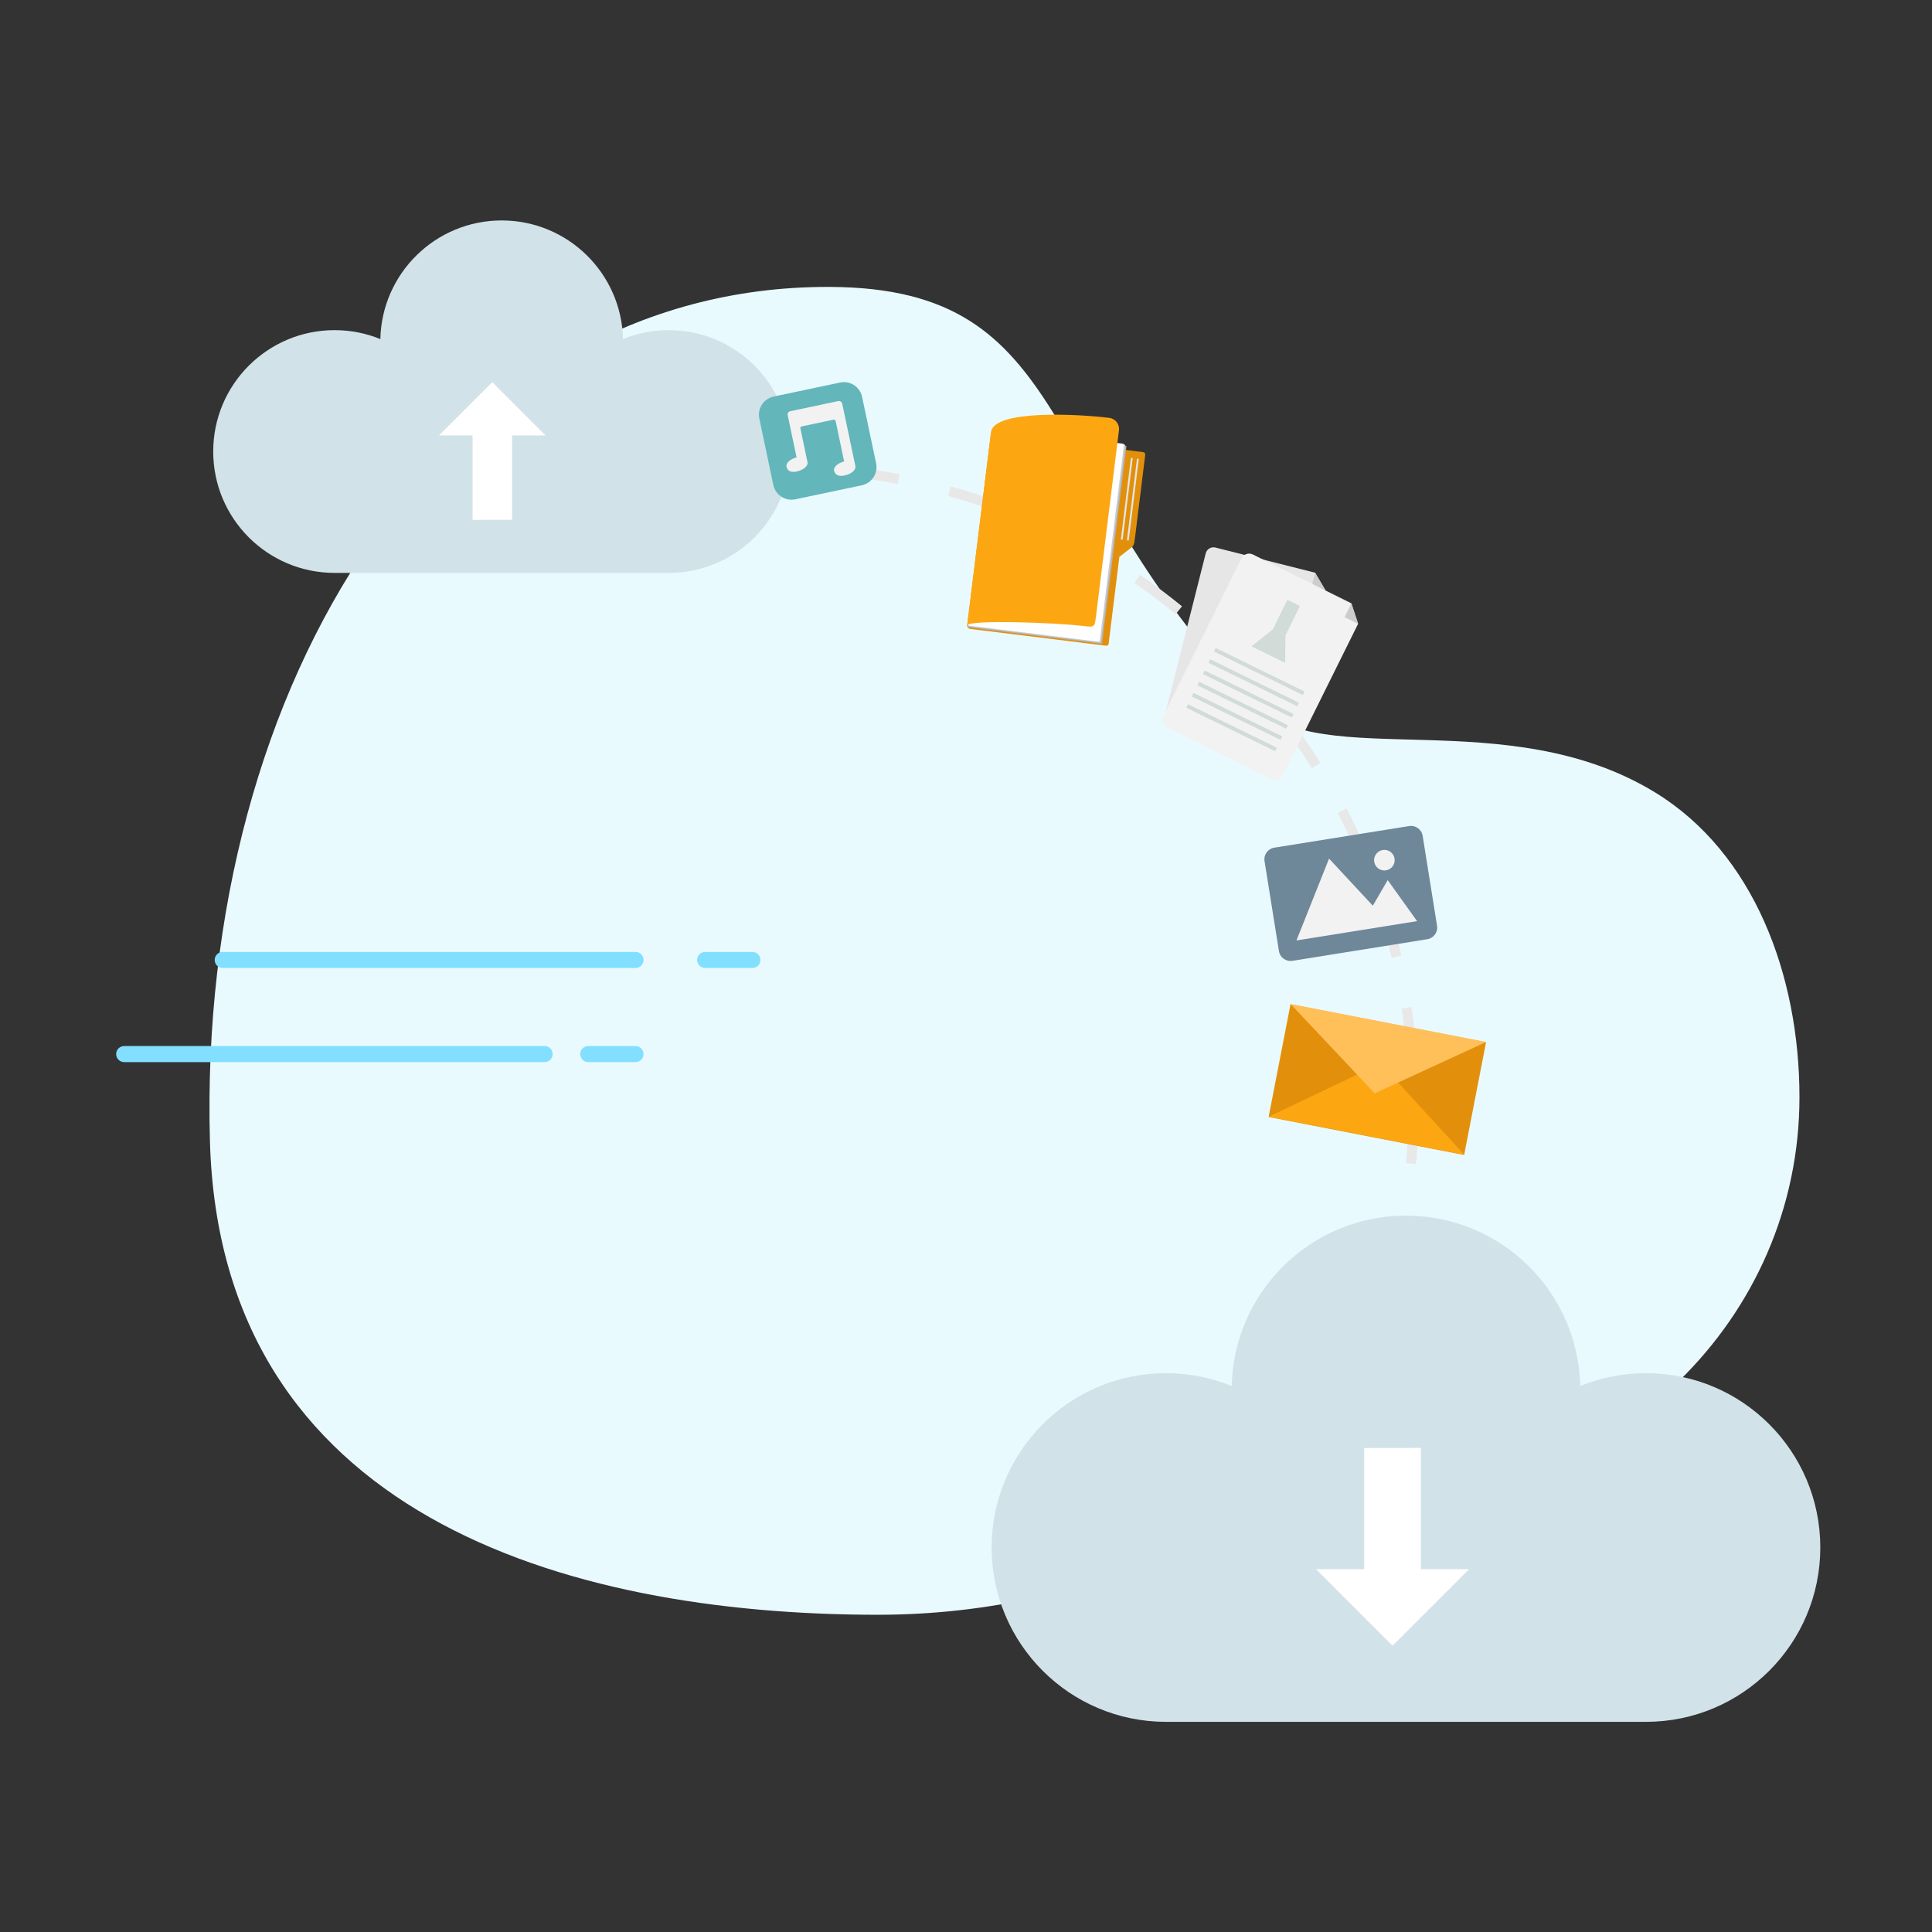 <svg xmlns="http://www.w3.org/2000/svg" enable-background="new 0 0 1080 1080" viewBox="0 0 1080 1080" id="cloud-backup"><rect x="0" y="0" width="1080" height="1080" fill="#333333" stroke="none"/><rect width="1080" height="1080" fill="none"></rect><path fill="#e9faff" d="M701.48,393.82c-123.85-127.22-99.5-232.86-237.56-233.43c-215.7-0.9-353.56,222.01-346.57,477.33
		c5.7,208.16,197.64,264.94,373.42,264.94c61.99,0,120.61-13.9,172.68-38.64c34.04-16.17,71.37-24.92,109.32-25.09
		c0.74,0,1.48-0.01,2.22-0.02c128.51-1.73,230.92-101.8,230.92-225.59c0-67.97-25.38-136.45-80.59-170.28
		C842.48,392.29,738.49,431.84,701.48,393.82z"></path><path fill="#e8e8e8" d="M791.52,650.7l-5.56-0.52c0.9-9.58,1.42-19.28,1.54-28.84l5.58,0.07C792.96,631.12,792.43,640.97,791.52,650.7
		z M792.25,592.09l-5.57,0.38c-0.05-0.74-0.1-1.48-0.16-2.22c-0.67-8.82-1.68-17.73-3.02-26.48l5.52-0.84
		c1.35,8.88,2.39,17.93,3.06,26.9C792.15,590.58,792.2,591.34,792.25,592.09z M777.98,535.44c-2.22-9.33-4.86-18.67-7.84-27.78
		l5.31-1.74c3.03,9.25,5.7,18.75,7.96,28.22L777.98,535.44z M760.06,480.62c-3.71-8.83-7.84-17.62-12.27-26.13l4.95-2.58
		c4.5,8.64,8.69,17.58,12.47,26.55L760.06,480.62z M733.42,429.44c-5.11-8.12-10.61-16.13-16.35-23.8l4.47-3.35
		c5.83,7.79,11.42,15.92,16.61,24.17L733.42,429.44z M698.84,383.25c-6.36-7.19-13.08-14.2-19.99-20.84l3.87-4.03
		c7.02,6.74,13.85,13.86,20.3,21.17L698.84,383.25z M657.23,343.26c-7.44-6.06-15.21-11.89-23.11-17.32l3.16-4.6
		c8.02,5.51,15.92,11.43,23.47,17.59L657.23,343.26z M609.67,310.58c-8.32-4.76-16.94-9.24-25.63-13.3l2.37-5.06
		c8.82,4.13,17.58,8.68,26.04,13.52L609.67,310.58z M557.41,286.13c-8.98-3.33-18.22-6.33-27.45-8.92l1.51-5.38
		c9.38,2.63,18.77,5.68,27.89,9.06L557.41,286.13z M501.86,270.57c-9.39-1.82-18.99-3.28-28.54-4.34l0.62-5.55
		c9.7,1.08,19.45,2.56,28.99,4.41L501.86,270.57z"></path><path fill="#d1e3e8" d="M883.47,962.52h36.64c53.82,0,97.45-43.63,97.45-97.45s-43.63-97.45-97.45-97.45c-13,0-25.41,2.55-36.74,7.17
			c-1.17-52.8-44.33-95.25-97.42-95.25c-53.08,0-96.25,42.45-97.42,95.25c-11.34-4.62-23.74-7.17-36.74-7.17
			c-53.82,0-97.45,43.63-97.45,97.45s43.63,97.45,97.45,97.45h36.63"></path><polyline fill="#fff" points="794.28 809.4 794.28 877.19 821.22 877.19 778.43 919.97 735.66 877.19 762.59 877.19 762.59 809.45"></polyline><path fill="#d1e3e8" d="M348.33,320.25h25.51c37.47,0,67.85-30.38,67.85-67.85s-30.38-67.85-67.85-67.85
			c-9.05,0-17.69,1.78-25.58,4.99c-0.81-36.76-30.86-66.31-67.82-66.31s-67.01,29.56-67.82,66.31c-7.89-3.21-16.53-4.99-25.58-4.99
			c-37.47,0-67.85,30.38-67.85,67.85s30.38,67.85,67.85,67.85h25.51"></path><polyline fill="#fff" points="264.17 290.62 264.17 243.41 245.41 243.41 275.2 213.63 304.98 243.41 286.23 243.41 286.23 290.57"></polyline><path fill="#e6e6e6" d="M679.42,306.08c-2.38-0.6-4.81,0.85-5.41,3.23l-22.53,89.23c-0.6,2.38,0.85,4.81,3.23,5.41l59.11,14.92
				c2.38,0.6,4.81-0.85,5.41-3.23l21.64-85.72l-5.67-9.76L679.42,306.08z"></path><polygon fill="#ccc" points="740.95 329.93 735.17 320.25 733.22 327.98"></polygon><path fill="#f2f2f2" d="M700.38,309.97c-2.35-1.17-5.21-0.2-6.37,2.15l-43.7,88.09c-1.17,2.35-0.2,5.21,2.15,6.37l58.36,28.95
					c2.35,1.17,5.21,0.2,6.37-2.15l41.98-84.63l-3.72-11.47L700.38,309.97z"></path><polygon fill="#ccc" points="759.26 348.79 755.41 337.37 751.62 345.01"></polygon><polygon fill="#d1dbd8" points="718.56 355.26 726.64 338.75 719.62 335.31 711.53 351.82 699.55 361.3 718.42 370.53"></polygon><rect width="2.17" height="55.28" x="702.84" y="347.77" fill="#d1dbd8" transform="rotate(-63.917 703.893 375.395)"></rect><rect width="2.17" height="55.28" x="699.76" y="354.08" fill="#d1dbd8" transform="rotate(-63.917 700.812 381.699)"></rect><rect width="2.17" height="55.28" x="696.68" y="360.36" fill="#d1dbd8" transform="rotate(-63.917 697.73 387.984)"></rect><rect width="2.17" height="55.28" x="693.6" y="366.66" fill="#d1dbd8" transform="rotate(-63.917 694.648 394.277)"></rect><rect width="2.17" height="55.28" x="690.45" y="372.9" fill="#d1dbd8" transform="rotate(-63.917 691.5 400.525)"></rect><rect width="2.17" height="55.28" x="687.37" y="379.2" fill="#d1dbd8" transform="rotate(-63.917 688.417 406.82)"></rect><g><path fill="#e2900c" d="M540.68,349.43c-0.13,1.06,0.62,2.02,1.68,2.15l75.65,9.34c1.97,0.24,1.74-1.2,1.91-2.59
			c0.17-1.39,5.81-47.03,5.81-47.03s5.45-4.25,6.95-5.42s1.46-2.66,2.55-11.49c1.09-8.82,4.67-37.78,4.91-39.79
			c0.25-2.01-1.03-1.86-3.2-2.12c-2.17-0.27-18.11-2.23-18.11-2.23l-64.91-8.01L540.68,349.43z"></path><path fill="#b3b3b3" d="M541.09,350.26l13.56-109.82c0.03-0.24,0.25-0.41,0.49-0.38l74.14,9.15c0.24,0.03,0.41,0.25,0.38,0.49
			L616.1,359.51c-0.03,0.24-0.25,0.41-0.49,0.38l-74.14-9.15C541.23,350.72,541.06,350.49,541.09,350.26z"></path><path fill="#ccc" d="M541.15,349.74l13.56-109.88c0.03-0.24,0.25-0.41,0.49-0.38l73.44,9.07c0.24,0.03,0.41,0.25,0.38,0.49
			L615.46,358.9c-0.03,0.24-0.25,0.41-0.49,0.38l-73.44-9.07C541.29,350.19,541.12,349.97,541.15,349.74z"></path><path fill="#fff" d="M541.22,349.19l13.53-109.63c0.03-0.28,0.29-0.48,0.57-0.45l72.53,8.95c0.28,0.03,0.48,0.29,0.45,0.57
			l-13.53,109.63c-0.03,0.28-0.29,0.48-0.57,0.45l-72.53-8.95C541.39,349.73,541.19,349.48,541.22,349.19z"></path><path fill="#fca712" d="M625.5,240.56l-12.82,103.87c-0.74,6.04-0.78,6.28-6.94,5.52c-15.39-1.9-64.66-3.67-65.08-0.31
			c0,0,11.46-92.82,13.35-108.14c1.55-12.57,48.59-10.1,66.08-7.9C623.5,234.03,625.92,237.14,625.5,240.56z"></path><rect width="45.94" height="1.01" x="610.31" y="278.79" fill="#e6e6e6" transform="rotate(-82.964 633.263 279.285)"></rect><rect width="45.94" height="1.01" x="606.91" y="278.37" fill="#e6e6e6" transform="rotate(-82.964 629.862 278.862)"></rect></g><g><path fill="#6e8799" d="M797.87,525.03l-75.41,12.08c-3.58,0.57-6.96-1.86-7.53-5.45l-8.05-50.28c-0.57-3.58,1.86-6.96,5.45-7.53
			l75.41-12.08c3.58-0.57,6.96,1.86,7.53,5.45l8.05,50.28C803.9,521.08,801.45,524.45,797.87,525.03z"></path><circle cx="773.88" cy="480.84" r="5.76" fill="#f2f2f2"></circle><polygon fill="#f2f2f2" points="724.72 525.72 792.17 514.92 775.73 491.99 767.41 506.28 742.95 479.96"></polygon></g><g><path fill="#63b6ba" d="M481.73,271.29l-37.12,7.83c-5.61,1.19-11.12-2.4-12.31-8.02l-7.83-37.12c-1.19-5.61,2.4-11.12,8.02-12.31
			l37.12-7.83c5.61-1.19,11.12,2.4,12.31,8.02l7.83,37.12C490.94,264.6,487.35,270.11,481.73,271.29z"></path><path fill="#f2f2f2" d="M441.78,229.87c-1.02,0.21-1.68,1.22-1.46,2.24l0.12,0.55l1.24,5.89l3.62,17.16
			c-3.56,0.87-6.06,3.11-5.63,5.12c0.44,2.08,1.96,3.52,5.72,2.73c3.76-0.79,6.46-3.12,6.01-5.21c-0.01-0.03-0.02-0.06-0.03-0.09
			h0.01l-3.95-18.72c-0.12-0.54,0.23-1.08,0.78-1.19l17.73-3.74c0.54-0.12,1.08,0.23,1.19,0.78l4.76,22.58
			c-3.56,0.87-6.06,3.11-5.63,5.12c0.44,2.08,2.13,3.49,5.89,2.7c3.76-0.79,6.46-3.12,6.01-5.21c-0.01-0.02-0.01-0.03-0.01-0.05
			h0.01l-5.99-28.42l-1.24-5.89l-0.12-0.55c-0.22-1.02-1.22-1.68-2.24-1.46L441.78,229.87z"></path></g><g><rect width="64.19" height="111.35" x="737.84" y="547.79" fill="#e2900c" transform="rotate(-79.006 769.967 603.493)"></rect><polygon fill="#fca712" points="771.72 594.48 818.54 645.49 709.21 624.25"></polygon><polygon fill="#ffc05a" points="721.45 561.24 768.48 611.17 830.77 582.47"></polygon></g><path fill="#83dfff" d="M355.25 541.13H124.51c-2.49 0-4.5-2.01-4.5-4.5s2.01-4.5 4.5-4.5h230.75c2.49 0 4.5 2.01 4.5 4.5S357.74 541.13 355.25 541.13zM420.59 541.13h-26.4c-2.49 0-4.5-2.01-4.5-4.5s2.01-4.5 4.5-4.5h26.4c2.49 0 4.5 2.01 4.5 4.5S423.07 541.13 420.59 541.13zM355.25 593.74h-26.4c-2.49 0-4.5-2.01-4.5-4.5s2.01-4.5 4.5-4.5h26.4c2.49 0 4.5 2.01 4.5 4.5S357.74 593.74 355.25 593.74zM304.46 593.74H69.43c-2.49 0-4.5-2.01-4.5-4.5s2.01-4.5 4.5-4.5h235.02c2.49 0 4.5 2.01 4.5 4.5S306.94 593.74 304.46 593.74z"></path></svg>